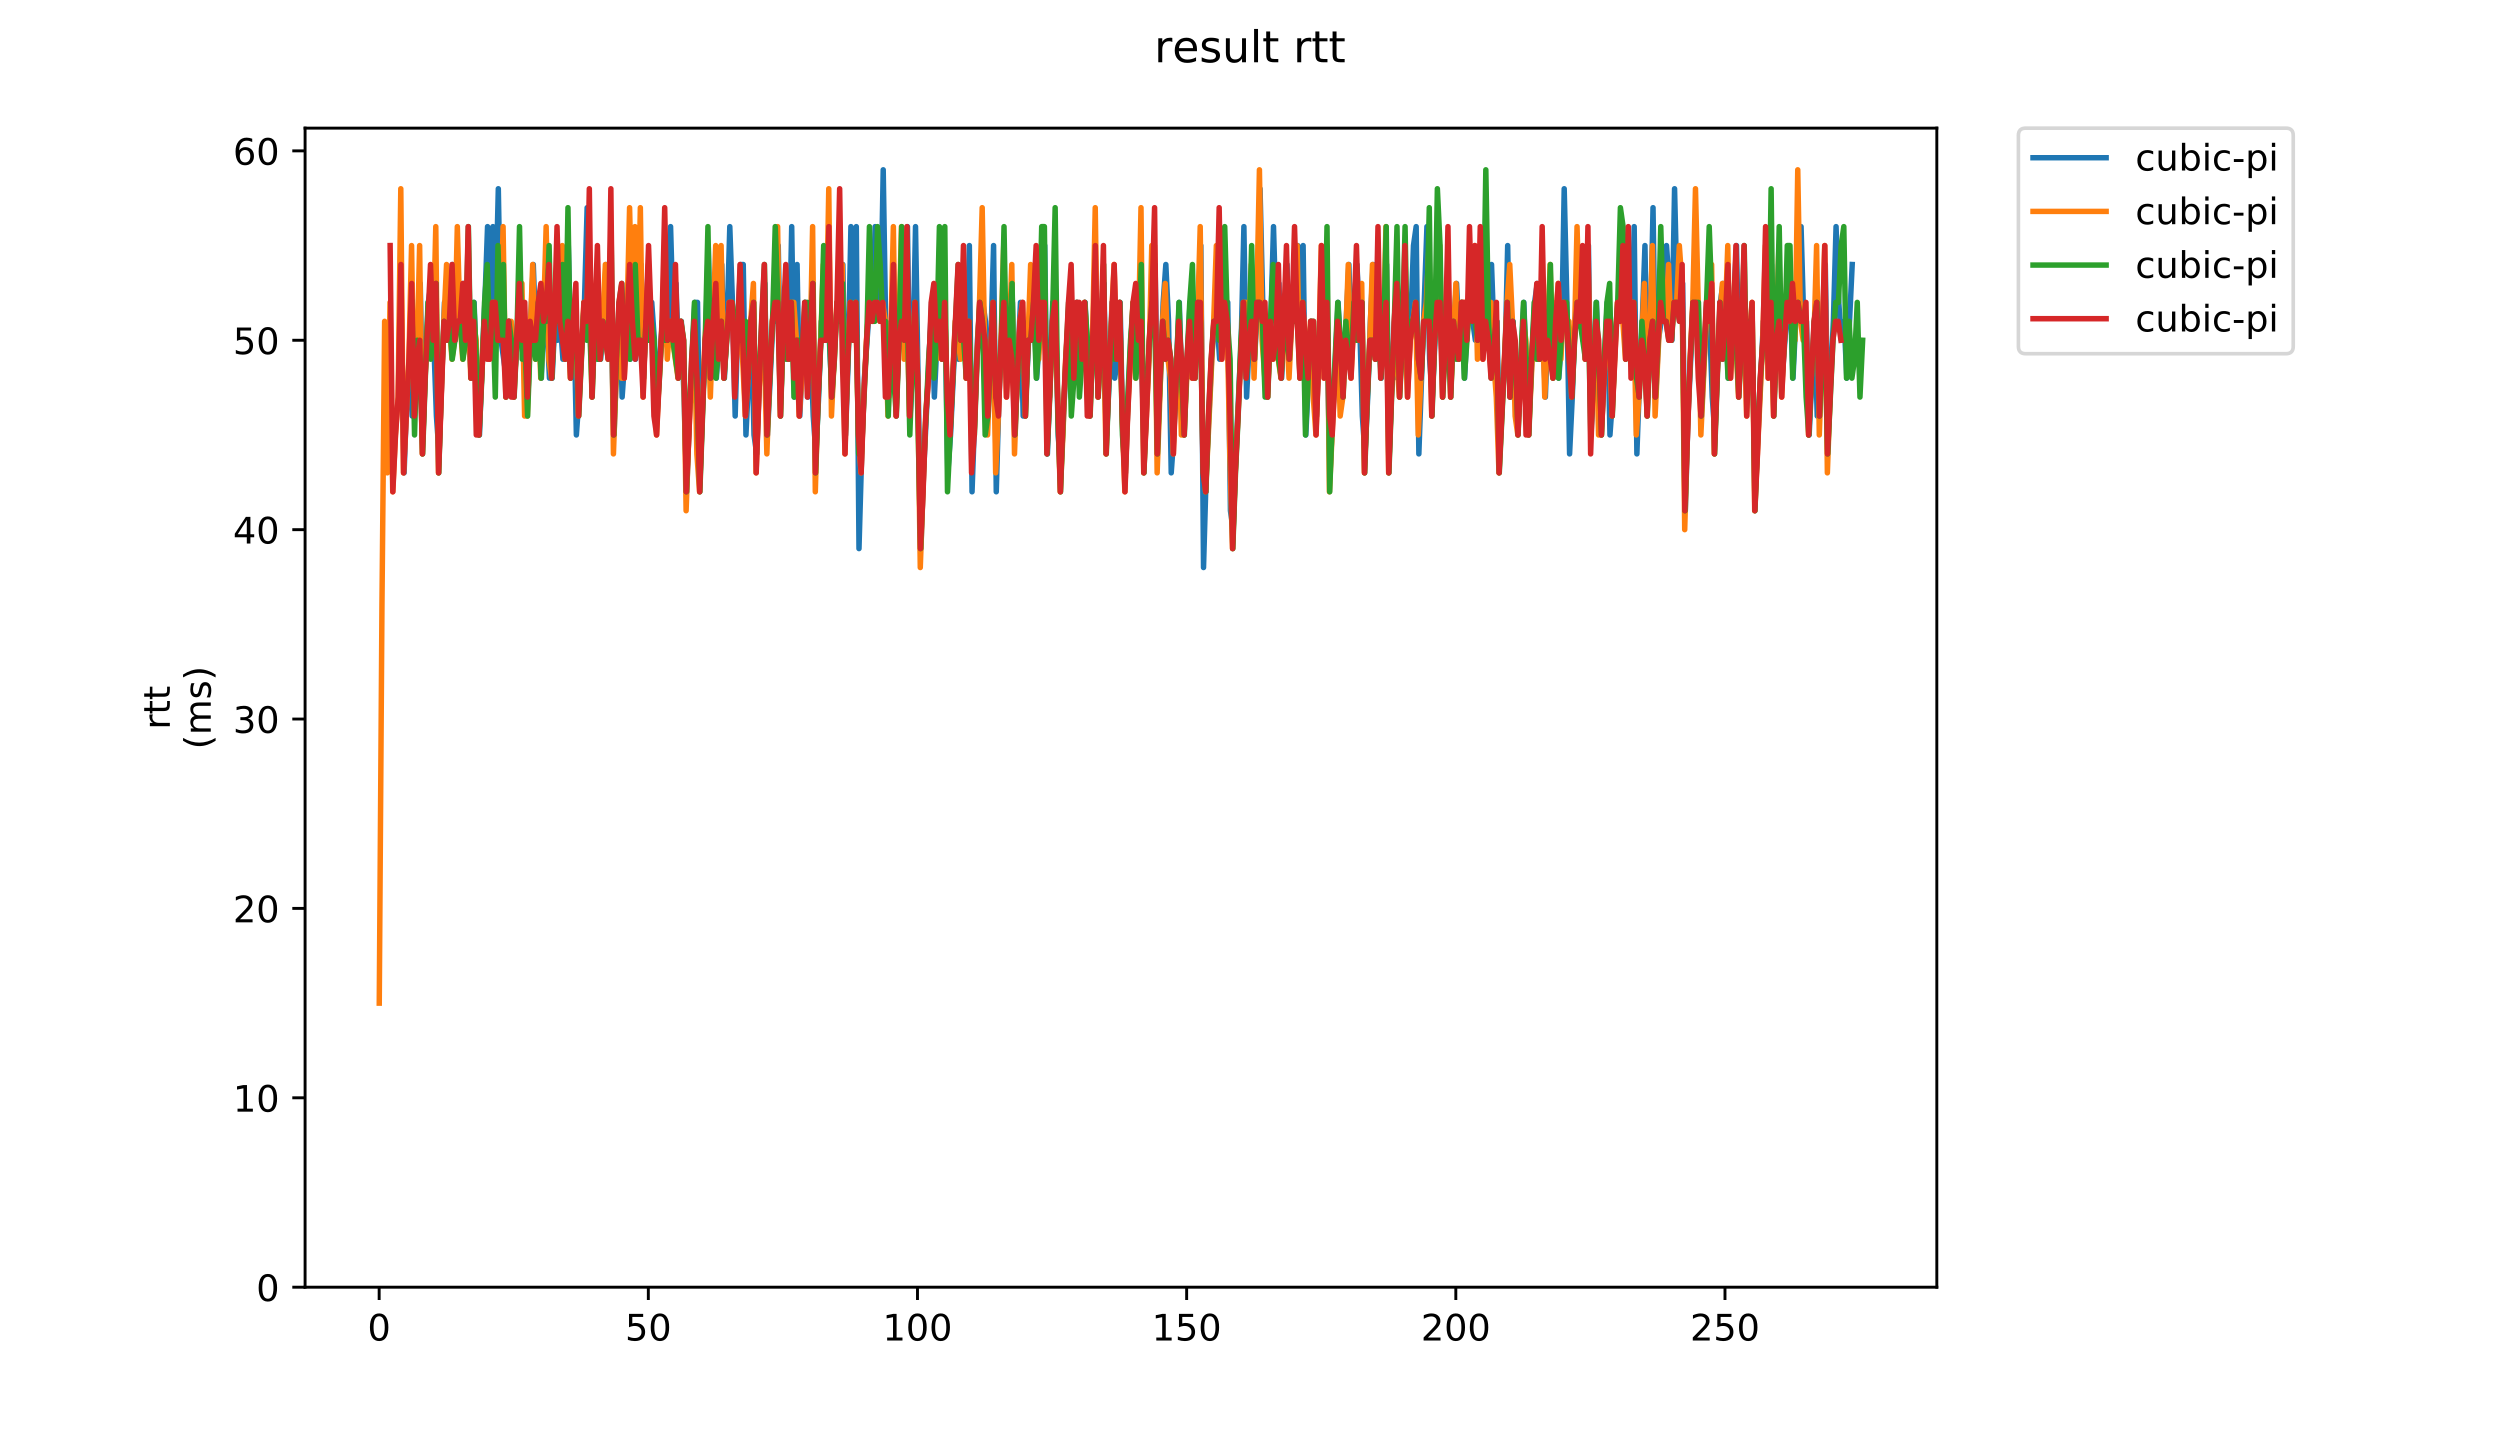 <?xml version="1.0" encoding="utf-8" standalone="no"?>
<!DOCTYPE svg PUBLIC "-//W3C//DTD SVG 1.1//EN"
  "http://www.w3.org/Graphics/SVG/1.1/DTD/svg11.dtd">
<!-- Created with matplotlib (https://matplotlib.org/) -->
<svg height="396pt" version="1.1" viewBox="0 0 684 396" width="684pt" xmlns="http://www.w3.org/2000/svg" xmlns:xlink="http://www.w3.org/1999/xlink">
 <defs>
  <style type="text/css">
*{stroke-linecap:butt;stroke-linejoin:round;}
  </style>
 </defs>
 <g id="figure_1">
  <g id="patch_1">
   <path d="M 0 396 
L 684 396 
L 684 0 
L 0 0 
z
" style="fill:#ffffff;"/>
  </g>
  <g id="axes_1">
   <g id="patch_2">
    <path d="M 83.472 352.174 
L 529.913 352.174 
L 529.913 35.062 
L 83.472 35.062 
z
" style="fill:#ffffff;"/>
   </g>
   <g id="matplotlib.axis_1">
    <g id="xtick_1">
     <g id="line2d_1">
      <defs>
       <path d="M 0 0 
L 0 3.5 
" id="mecd83e4dd2" style="stroke:#000000;stroke-width:0.8;"/>
      </defs>
      <g>
       <use style="stroke:#000000;stroke-width:0.8;" x="103.737" xlink:href="#mecd83e4dd2" y="352.174"/>
      </g>
     </g>
     <g id="text_1">
      <!-- 0 -->
      <defs>
       <path d="M 31.781 66.406 
Q 24.172 66.406 20.328 58.906 
Q 16.5 51.422 16.5 36.375 
Q 16.5 21.391 20.328 13.891 
Q 24.172 6.391 31.781 6.391 
Q 39.453 6.391 43.281 13.891 
Q 47.125 21.391 47.125 36.375 
Q 47.125 51.422 43.281 58.906 
Q 39.453 66.406 31.781 66.406 
z
M 31.781 74.219 
Q 44.047 74.219 50.516 64.516 
Q 56.984 54.828 56.984 36.375 
Q 56.984 17.969 50.516 8.266 
Q 44.047 -1.422 31.781 -1.422 
Q 19.531 -1.422 13.062 8.266 
Q 6.594 17.969 6.594 36.375 
Q 6.594 54.828 13.062 64.516 
Q 19.531 74.219 31.781 74.219 
z
" id="DejaVuSans-48"/>
      </defs>
      <g transform="translate(100.556 366.773)scale(0.1 -0.1)">
       <use xlink:href="#DejaVuSans-48"/>
      </g>
     </g>
    </g>
    <g id="xtick_2">
     <g id="line2d_2">
      <g>
       <use style="stroke:#000000;stroke-width:0.8;" x="177.381" xlink:href="#mecd83e4dd2" y="352.174"/>
      </g>
     </g>
     <g id="text_2">
      <!-- 50 -->
      <defs>
       <path d="M 10.797 72.906 
L 49.516 72.906 
L 49.516 64.594 
L 19.828 64.594 
L 19.828 46.734 
Q 21.969 47.469 24.109 47.828 
Q 26.266 48.188 28.422 48.188 
Q 40.625 48.188 47.75 41.5 
Q 54.891 34.812 54.891 23.391 
Q 54.891 11.625 47.562 5.094 
Q 40.234 -1.422 26.906 -1.422 
Q 22.312 -1.422 17.547 -0.641 
Q 12.797 0.141 7.719 1.703 
L 7.719 11.625 
Q 12.109 9.234 16.797 8.062 
Q 21.484 6.891 26.703 6.891 
Q 35.156 6.891 40.078 11.328 
Q 45.016 15.766 45.016 23.391 
Q 45.016 31 40.078 35.438 
Q 35.156 39.891 26.703 39.891 
Q 22.75 39.891 18.812 39.016 
Q 14.891 38.141 10.797 36.281 
z
" id="DejaVuSans-53"/>
      </defs>
      <g transform="translate(171.018 366.773)scale(0.1 -0.1)">
       <use xlink:href="#DejaVuSans-53"/>
       <use x="63.623" xlink:href="#DejaVuSans-48"/>
      </g>
     </g>
    </g>
    <g id="xtick_3">
     <g id="line2d_3">
      <g>
       <use style="stroke:#000000;stroke-width:0.8;" x="251.024" xlink:href="#mecd83e4dd2" y="352.174"/>
      </g>
     </g>
     <g id="text_3">
      <!-- 100 -->
      <defs>
       <path d="M 12.406 8.297 
L 28.516 8.297 
L 28.516 63.922 
L 10.984 60.406 
L 10.984 69.391 
L 28.422 72.906 
L 38.281 72.906 
L 38.281 8.297 
L 54.391 8.297 
L 54.391 0 
L 12.406 0 
z
" id="DejaVuSans-49"/>
      </defs>
      <g transform="translate(241.48 366.773)scale(0.1 -0.1)">
       <use xlink:href="#DejaVuSans-49"/>
       <use x="63.623" xlink:href="#DejaVuSans-48"/>
       <use x="127.246" xlink:href="#DejaVuSans-48"/>
      </g>
     </g>
    </g>
    <g id="xtick_4">
     <g id="line2d_4">
      <g>
       <use style="stroke:#000000;stroke-width:0.8;" x="324.668" xlink:href="#mecd83e4dd2" y="352.174"/>
      </g>
     </g>
     <g id="text_4">
      <!-- 150 -->
      <g transform="translate(315.124 366.773)scale(0.1 -0.1)">
       <use xlink:href="#DejaVuSans-49"/>
       <use x="63.623" xlink:href="#DejaVuSans-53"/>
       <use x="127.246" xlink:href="#DejaVuSans-48"/>
      </g>
     </g>
    </g>
    <g id="xtick_5">
     <g id="line2d_5">
      <g>
       <use style="stroke:#000000;stroke-width:0.8;" x="398.311" xlink:href="#mecd83e4dd2" y="352.174"/>
      </g>
     </g>
     <g id="text_5">
      <!-- 200 -->
      <defs>
       <path d="M 19.188 8.297 
L 53.609 8.297 
L 53.609 0 
L 7.328 0 
L 7.328 8.297 
Q 12.938 14.109 22.625 23.891 
Q 32.328 33.688 34.812 36.531 
Q 39.547 41.844 41.422 45.531 
Q 43.312 49.219 43.312 52.781 
Q 43.312 58.594 39.234 62.25 
Q 35.156 65.922 28.609 65.922 
Q 23.969 65.922 18.812 64.312 
Q 13.672 62.703 7.812 59.422 
L 7.812 69.391 
Q 13.766 71.781 18.938 73 
Q 24.125 74.219 28.422 74.219 
Q 39.75 74.219 46.484 68.547 
Q 53.219 62.891 53.219 53.422 
Q 53.219 48.922 51.531 44.891 
Q 49.859 40.875 45.406 35.406 
Q 44.188 33.984 37.641 27.219 
Q 31.109 20.453 19.188 8.297 
z
" id="DejaVuSans-50"/>
      </defs>
      <g transform="translate(388.767 366.773)scale(0.1 -0.1)">
       <use xlink:href="#DejaVuSans-50"/>
       <use x="63.623" xlink:href="#DejaVuSans-48"/>
       <use x="127.246" xlink:href="#DejaVuSans-48"/>
      </g>
     </g>
    </g>
    <g id="xtick_6">
     <g id="line2d_6">
      <g>
       <use style="stroke:#000000;stroke-width:0.8;" x="471.955" xlink:href="#mecd83e4dd2" y="352.174"/>
      </g>
     </g>
     <g id="text_6">
      <!-- 250 -->
      <g transform="translate(462.411 366.773)scale(0.1 -0.1)">
       <use xlink:href="#DejaVuSans-50"/>
       <use x="63.623" xlink:href="#DejaVuSans-53"/>
       <use x="127.246" xlink:href="#DejaVuSans-48"/>
      </g>
     </g>
    </g>
   </g>
   <g id="matplotlib.axis_2">
    <g id="ytick_1">
     <g id="line2d_7">
      <defs>
       <path d="M 0 0 
L -3.5 0 
" id="m10ac22cfd5" style="stroke:#000000;stroke-width:0.8;"/>
      </defs>
      <g>
       <use style="stroke:#000000;stroke-width:0.8;" x="83.472" xlink:href="#m10ac22cfd5" y="352.174"/>
      </g>
     </g>
     <g id="text_7">
      <!-- 0 -->
      <g transform="translate(70.11 355.973)scale(0.1 -0.1)">
       <use xlink:href="#DejaVuSans-48"/>
      </g>
     </g>
    </g>
    <g id="ytick_2">
     <g id="line2d_8">
      <g>
       <use style="stroke:#000000;stroke-width:0.8;" x="83.472" xlink:href="#m10ac22cfd5" y="300.359"/>
      </g>
     </g>
     <g id="text_8">
      <!-- 10 -->
      <g transform="translate(63.747 304.158)scale(0.1 -0.1)">
       <use xlink:href="#DejaVuSans-49"/>
       <use x="63.623" xlink:href="#DejaVuSans-48"/>
      </g>
     </g>
    </g>
    <g id="ytick_3">
     <g id="line2d_9">
      <g>
       <use style="stroke:#000000;stroke-width:0.8;" x="83.472" xlink:href="#m10ac22cfd5" y="248.543"/>
      </g>
     </g>
     <g id="text_9">
      <!-- 20 -->
      <g transform="translate(63.747 252.342)scale(0.1 -0.1)">
       <use xlink:href="#DejaVuSans-50"/>
       <use x="63.623" xlink:href="#DejaVuSans-48"/>
      </g>
     </g>
    </g>
    <g id="ytick_4">
     <g id="line2d_10">
      <g>
       <use style="stroke:#000000;stroke-width:0.8;" x="83.472" xlink:href="#m10ac22cfd5" y="196.727"/>
      </g>
     </g>
     <g id="text_10">
      <!-- 30 -->
      <defs>
       <path d="M 40.578 39.312 
Q 47.656 37.797 51.625 33 
Q 55.609 28.219 55.609 21.188 
Q 55.609 10.406 48.188 4.484 
Q 40.766 -1.422 27.094 -1.422 
Q 22.516 -1.422 17.656 -0.516 
Q 12.797 0.391 7.625 2.203 
L 7.625 11.719 
Q 11.719 9.328 16.594 8.109 
Q 21.484 6.891 26.812 6.891 
Q 36.078 6.891 40.938 10.547 
Q 45.797 14.203 45.797 21.188 
Q 45.797 27.641 41.281 31.266 
Q 36.766 34.906 28.719 34.906 
L 20.219 34.906 
L 20.219 43.016 
L 29.109 43.016 
Q 36.375 43.016 40.234 45.922 
Q 44.094 48.828 44.094 54.297 
Q 44.094 59.906 40.109 62.906 
Q 36.141 65.922 28.719 65.922 
Q 24.656 65.922 20.016 65.031 
Q 15.375 64.156 9.812 62.312 
L 9.812 71.094 
Q 15.438 72.656 20.344 73.438 
Q 25.25 74.219 29.594 74.219 
Q 40.828 74.219 47.359 69.109 
Q 53.906 64.016 53.906 55.328 
Q 53.906 49.266 50.438 45.094 
Q 46.969 40.922 40.578 39.312 
z
" id="DejaVuSans-51"/>
      </defs>
      <g transform="translate(63.747 200.526)scale(0.1 -0.1)">
       <use xlink:href="#DejaVuSans-51"/>
       <use x="63.623" xlink:href="#DejaVuSans-48"/>
      </g>
     </g>
    </g>
    <g id="ytick_5">
     <g id="line2d_11">
      <g>
       <use style="stroke:#000000;stroke-width:0.8;" x="83.472" xlink:href="#m10ac22cfd5" y="144.912"/>
      </g>
     </g>
     <g id="text_11">
      <!-- 40 -->
      <defs>
       <path d="M 37.797 64.312 
L 12.891 25.391 
L 37.797 25.391 
z
M 35.203 72.906 
L 47.609 72.906 
L 47.609 25.391 
L 58.016 25.391 
L 58.016 17.188 
L 47.609 17.188 
L 47.609 0 
L 37.797 0 
L 37.797 17.188 
L 4.891 17.188 
L 4.891 26.703 
z
" id="DejaVuSans-52"/>
      </defs>
      <g transform="translate(63.747 148.711)scale(0.1 -0.1)">
       <use xlink:href="#DejaVuSans-52"/>
       <use x="63.623" xlink:href="#DejaVuSans-48"/>
      </g>
     </g>
    </g>
    <g id="ytick_6">
     <g id="line2d_12">
      <g>
       <use style="stroke:#000000;stroke-width:0.8;" x="83.472" xlink:href="#m10ac22cfd5" y="93.096"/>
      </g>
     </g>
     <g id="text_12">
      <!-- 50 -->
      <g transform="translate(63.747 96.895)scale(0.1 -0.1)">
       <use xlink:href="#DejaVuSans-53"/>
       <use x="63.623" xlink:href="#DejaVuSans-48"/>
      </g>
     </g>
    </g>
    <g id="ytick_7">
     <g id="line2d_13">
      <g>
       <use style="stroke:#000000;stroke-width:0.8;" x="83.472" xlink:href="#m10ac22cfd5" y="41.28"/>
      </g>
     </g>
     <g id="text_13">
      <!-- 60 -->
      <defs>
       <path d="M 33.016 40.375 
Q 26.375 40.375 22.484 35.828 
Q 18.609 31.297 18.609 23.391 
Q 18.609 15.531 22.484 10.953 
Q 26.375 6.391 33.016 6.391 
Q 39.656 6.391 43.531 10.953 
Q 47.406 15.531 47.406 23.391 
Q 47.406 31.297 43.531 35.828 
Q 39.656 40.375 33.016 40.375 
z
M 52.594 71.297 
L 52.594 62.312 
Q 48.875 64.062 45.094 64.984 
Q 41.312 65.922 37.594 65.922 
Q 27.828 65.922 22.672 59.328 
Q 17.531 52.734 16.797 39.406 
Q 19.672 43.656 24.016 45.922 
Q 28.375 48.188 33.594 48.188 
Q 44.578 48.188 50.953 41.516 
Q 57.328 34.859 57.328 23.391 
Q 57.328 12.156 50.688 5.359 
Q 44.047 -1.422 33.016 -1.422 
Q 20.359 -1.422 13.672 8.266 
Q 6.984 17.969 6.984 36.375 
Q 6.984 53.656 15.188 63.938 
Q 23.391 74.219 37.203 74.219 
Q 40.922 74.219 44.703 73.484 
Q 48.484 72.75 52.594 71.297 
z
" id="DejaVuSans-54"/>
      </defs>
      <g transform="translate(63.747 45.08)scale(0.1 -0.1)">
       <use xlink:href="#DejaVuSans-54"/>
       <use x="63.623" xlink:href="#DejaVuSans-48"/>
      </g>
     </g>
    </g>
    <g id="text_14">
     <!-- rtt -->
     <defs>
      <path d="M 41.109 46.297 
Q 39.594 47.172 37.812 47.578 
Q 36.031 48 33.891 48 
Q 26.266 48 22.188 43.047 
Q 18.109 38.094 18.109 28.812 
L 18.109 0 
L 9.078 0 
L 9.078 54.688 
L 18.109 54.688 
L 18.109 46.188 
Q 20.953 51.172 25.484 53.578 
Q 30.031 56 36.531 56 
Q 37.453 56 38.578 55.875 
Q 39.703 55.766 41.062 55.516 
z
" id="DejaVuSans-114"/>
      <path d="M 18.312 70.219 
L 18.312 54.688 
L 36.812 54.688 
L 36.812 47.703 
L 18.312 47.703 
L 18.312 18.016 
Q 18.312 11.328 20.141 9.422 
Q 21.969 7.516 27.594 7.516 
L 36.812 7.516 
L 36.812 0 
L 27.594 0 
Q 17.188 0 13.234 3.875 
Q 9.281 7.766 9.281 18.016 
L 9.281 47.703 
L 2.688 47.703 
L 2.688 54.688 
L 9.281 54.688 
L 9.281 70.219 
z
" id="DejaVuSans-116"/>
     </defs>
     <g transform="translate(46.47 199.594)rotate(-90)scale(0.1 -0.1)">
      <use xlink:href="#DejaVuSans-114"/>
      <use x="41.113" xlink:href="#DejaVuSans-116"/>
      <use x="80.322" xlink:href="#DejaVuSans-116"/>
     </g>
     <!-- (ms) -->
     <defs>
      <path d="M 31 75.875 
Q 24.469 64.656 21.281 53.656 
Q 18.109 42.672 18.109 31.391 
Q 18.109 20.125 21.312 9.062 
Q 24.516 -2 31 -13.188 
L 23.188 -13.188 
Q 15.875 -1.703 12.234 9.375 
Q 8.594 20.453 8.594 31.391 
Q 8.594 42.281 12.203 53.312 
Q 15.828 64.359 23.188 75.875 
z
" id="DejaVuSans-40"/>
      <path d="M 52 44.188 
Q 55.375 50.25 60.062 53.125 
Q 64.75 56 71.094 56 
Q 79.641 56 84.281 50.016 
Q 88.922 44.047 88.922 33.016 
L 88.922 0 
L 79.891 0 
L 79.891 32.719 
Q 79.891 40.578 77.094 44.375 
Q 74.312 48.188 68.609 48.188 
Q 61.625 48.188 57.562 43.547 
Q 53.516 38.922 53.516 30.906 
L 53.516 0 
L 44.484 0 
L 44.484 32.719 
Q 44.484 40.625 41.703 44.406 
Q 38.922 48.188 33.109 48.188 
Q 26.219 48.188 22.156 43.531 
Q 18.109 38.875 18.109 30.906 
L 18.109 0 
L 9.078 0 
L 9.078 54.688 
L 18.109 54.688 
L 18.109 46.188 
Q 21.188 51.219 25.484 53.609 
Q 29.781 56 35.688 56 
Q 41.656 56 45.828 52.969 
Q 50 49.953 52 44.188 
z
" id="DejaVuSans-109"/>
      <path d="M 44.281 53.078 
L 44.281 44.578 
Q 40.484 46.531 36.375 47.5 
Q 32.281 48.484 27.875 48.484 
Q 21.188 48.484 17.844 46.438 
Q 14.5 44.391 14.5 40.281 
Q 14.5 37.156 16.891 35.375 
Q 19.281 33.594 26.516 31.984 
L 29.594 31.297 
Q 39.156 29.25 43.188 25.516 
Q 47.219 21.781 47.219 15.094 
Q 47.219 7.469 41.188 3.016 
Q 35.156 -1.422 24.609 -1.422 
Q 20.219 -1.422 15.453 -0.562 
Q 10.688 0.297 5.422 2 
L 5.422 11.281 
Q 10.406 8.688 15.234 7.391 
Q 20.062 6.109 24.812 6.109 
Q 31.156 6.109 34.562 8.281 
Q 37.984 10.453 37.984 14.406 
Q 37.984 18.062 35.516 20.016 
Q 33.062 21.969 24.703 23.781 
L 21.578 24.516 
Q 13.234 26.266 9.516 29.906 
Q 5.812 33.547 5.812 39.891 
Q 5.812 47.609 11.281 51.797 
Q 16.75 56 26.812 56 
Q 31.781 56 36.172 55.266 
Q 40.578 54.547 44.281 53.078 
z
" id="DejaVuSans-115"/>
      <path d="M 8.016 75.875 
L 15.828 75.875 
Q 23.141 64.359 26.781 53.312 
Q 30.422 42.281 30.422 31.391 
Q 30.422 20.453 26.781 9.375 
Q 23.141 -1.703 15.828 -13.188 
L 8.016 -13.188 
Q 14.5 -2 17.703 9.062 
Q 20.906 20.125 20.906 31.391 
Q 20.906 42.672 17.703 53.656 
Q 14.5 64.656 8.016 75.875 
z
" id="DejaVuSans-41"/>
     </defs>
     <g transform="translate(57.668 204.995)rotate(-90)scale(0.1 -0.1)">
      <use xlink:href="#DejaVuSans-40"/>
      <use x="39.014" xlink:href="#DejaVuSans-109"/>
      <use x="136.426" xlink:href="#DejaVuSans-115"/>
      <use x="188.525" xlink:href="#DejaVuSans-41"/>
     </g>
    </g>
   </g>
   <g id="line2d_14">
    <path clip-path="url(#p8b5c613fa6)" d="M 109.826 87.914 
L 110.562 129.367 
L 111.299 108.641 
L 112.035 98.278 
L 112.772 113.822 
L 113.508 108.641 
L 114.981 77.551 
L 115.717 119.004 
L 116.454 98.278 
L 117.19 82.733 
L 117.927 77.551 
L 118.663 93.096 
L 119.4 113.822 
L 120.136 124.185 
L 121.609 82.733 
L 122.345 93.096 
L 123.082 87.914 
L 123.818 72.37 
L 124.555 93.096 
L 126.764 77.551 
L 127.5 87.914 
L 128.237 93.096 
L 128.973 103.459 
L 129.71 82.733 
L 130.446 103.459 
L 131.183 119.004 
L 131.919 98.278 
L 132.655 82.733 
L 133.392 62.007 
L 134.128 93.096 
L 134.865 62.007 
L 135.601 82.733 
L 136.338 51.644 
L 137.074 93.096 
L 138.547 103.459 
L 139.283 87.914 
L 140.02 93.096 
L 140.756 103.459 
L 141.493 93.096 
L 142.229 87.914 
L 143.702 98.278 
L 144.438 108.641 
L 145.175 87.914 
L 145.911 72.37 
L 146.648 93.096 
L 147.384 87.914 
L 148.121 103.459 
L 148.857 82.733 
L 149.593 87.914 
L 150.33 103.459 
L 151.066 103.459 
L 151.803 87.914 
L 152.539 93.096 
L 153.276 87.914 
L 154.012 98.278 
L 154.748 93.096 
L 155.485 67.188 
L 156.221 98.278 
L 156.958 82.733 
L 157.694 119.004 
L 158.431 108.641 
L 159.167 93.096 
L 159.904 82.733 
L 160.64 56.825 
L 161.376 87.914 
L 162.113 103.459 
L 162.849 87.914 
L 163.586 98.278 
L 164.322 98.278 
L 165.059 87.914 
L 165.795 72.37 
L 166.531 93.096 
L 167.268 93.096 
L 168.004 119.004 
L 168.741 98.278 
L 169.477 82.733 
L 170.214 108.641 
L 170.95 98.278 
L 171.686 82.733 
L 172.423 98.278 
L 173.159 82.733 
L 173.896 98.278 
L 174.632 87.914 
L 175.369 72.37 
L 176.105 103.459 
L 176.842 82.733 
L 177.578 93.096 
L 178.314 82.733 
L 179.051 93.096 
L 179.787 113.822 
L 180.524 98.278 
L 181.26 87.914 
L 181.997 93.096 
L 182.733 87.914 
L 183.469 62.007 
L 184.206 87.914 
L 184.942 77.551 
L 185.679 98.278 
L 186.415 87.914 
L 187.152 108.641 
L 187.888 134.549 
L 188.624 113.822 
L 190.097 82.733 
L 190.834 82.733 
L 191.57 129.367 
L 192.307 108.641 
L 193.043 93.096 
L 193.78 67.188 
L 194.516 103.459 
L 195.252 82.733 
L 195.989 103.459 
L 196.725 93.096 
L 197.462 72.37 
L 198.198 103.459 
L 198.935 87.914 
L 199.671 62.007 
L 200.407 82.733 
L 201.144 113.822 
L 201.88 87.914 
L 202.617 72.37 
L 203.353 72.37 
L 204.09 119.004 
L 205.562 87.914 
L 206.299 119.004 
L 207.035 124.185 
L 207.772 103.459 
L 208.508 87.914 
L 209.245 77.551 
L 209.981 119.004 
L 211.454 87.914 
L 212.19 87.914 
L 212.927 67.188 
L 213.663 108.641 
L 214.4 87.914 
L 215.136 77.551 
L 215.873 98.278 
L 216.609 62.007 
L 217.345 108.641 
L 218.082 72.37 
L 218.818 113.822 
L 220.291 82.733 
L 221.028 108.641 
L 221.764 93.096 
L 222.5 113.822 
L 223.237 124.185 
L 223.973 108.641 
L 224.71 87.914 
L 225.446 93.096 
L 226.183 87.914 
L 226.919 93.096 
L 227.656 108.641 
L 228.392 93.096 
L 229.128 82.733 
L 229.865 87.914 
L 230.601 72.37 
L 231.338 119.004 
L 232.074 98.278 
L 232.811 62.007 
L 233.547 93.096 
L 234.283 62.007 
L 235.02 150.093 
L 235.756 124.185 
L 236.493 103.459 
L 237.966 82.733 
L 238.702 87.914 
L 239.438 62.007 
L 240.175 82.733 
L 240.911 87.914 
L 241.648 46.462 
L 242.384 93.096 
L 243.121 108.641 
L 243.857 87.914 
L 244.594 103.459 
L 245.33 108.641 
L 246.066 87.914 
L 246.803 93.096 
L 247.539 93.096 
L 248.276 62.007 
L 249.012 113.822 
L 249.749 98.278 
L 250.485 62.007 
L 251.958 150.093 
L 252.694 129.367 
L 254.904 82.733 
L 255.64 108.641 
L 256.376 93.096 
L 257.113 67.188 
L 257.849 93.096 
L 258.586 87.914 
L 259.322 129.367 
L 260.059 119.004 
L 261.532 87.914 
L 262.268 98.278 
L 263.004 93.096 
L 263.741 93.096 
L 264.477 98.278 
L 265.214 67.188 
L 265.95 134.549 
L 267.423 93.096 
L 268.159 82.733 
L 268.896 82.733 
L 269.632 87.914 
L 270.369 113.822 
L 271.105 93.096 
L 271.842 67.188 
L 272.578 134.549 
L 273.314 108.641 
L 274.051 93.096 
L 274.787 87.914 
L 275.524 103.459 
L 276.26 87.914 
L 276.997 82.733 
L 277.733 119.004 
L 278.47 98.278 
L 279.206 82.733 
L 279.942 113.822 
L 280.679 108.641 
L 281.415 93.096 
L 282.152 93.096 
L 282.888 82.733 
L 283.625 103.459 
L 285.097 82.733 
L 285.834 67.188 
L 286.57 124.185 
L 288.043 82.733 
L 288.78 82.733 
L 289.516 119.004 
L 290.252 129.367 
L 292.462 82.733 
L 293.198 93.096 
L 293.935 98.278 
L 294.671 82.733 
L 295.408 87.914 
L 296.144 98.278 
L 296.88 82.733 
L 297.617 98.278 
L 298.353 108.641 
L 299.09 93.096 
L 299.826 93.096 
L 300.563 103.459 
L 301.299 87.914 
L 302.035 77.551 
L 302.772 119.004 
L 303.508 103.459 
L 304.245 82.733 
L 304.981 103.459 
L 305.718 98.278 
L 306.454 82.733 
L 307.19 119.004 
L 307.927 129.367 
L 308.663 108.641 
L 309.4 93.096 
L 310.136 82.733 
L 310.873 82.733 
L 311.609 93.096 
L 312.346 98.278 
L 313.082 124.185 
L 314.555 93.096 
L 316.028 72.37 
L 316.764 119.004 
L 317.501 103.459 
L 318.237 82.733 
L 318.973 72.37 
L 319.71 87.914 
L 320.446 129.367 
L 321.183 119.004 
L 321.919 98.278 
L 322.656 82.733 
L 323.392 108.641 
L 324.128 113.822 
L 325.601 82.733 
L 326.338 87.914 
L 327.074 98.278 
L 328.547 67.188 
L 329.284 155.275 
L 330.02 129.367 
L 331.493 98.278 
L 332.229 87.914 
L 332.966 87.914 
L 333.702 98.278 
L 335.911 82.733 
L 336.648 139.73 
L 337.384 144.912 
L 338.121 124.185 
L 339.594 93.096 
L 340.33 62.007 
L 341.066 108.641 
L 341.803 93.096 
L 342.539 93.096 
L 343.276 98.278 
L 344.012 82.733 
L 344.749 51.644 
L 345.485 82.733 
L 346.222 87.914 
L 346.958 103.459 
L 347.694 87.914 
L 348.431 62.007 
L 349.167 87.914 
L 349.904 77.551 
L 350.64 103.459 
L 352.113 72.37 
L 352.849 98.278 
L 353.586 82.733 
L 354.322 87.914 
L 355.059 67.188 
L 355.795 98.278 
L 356.532 67.188 
L 357.268 119.004 
L 358.741 87.914 
L 359.477 98.278 
L 360.214 113.822 
L 360.95 93.096 
L 361.687 93.096 
L 362.423 98.278 
L 363.16 98.278 
L 363.896 129.367 
L 366.105 82.733 
L 366.842 98.278 
L 367.578 103.459 
L 369.051 72.37 
L 369.787 98.278 
L 370.524 82.733 
L 371.26 72.37 
L 371.997 87.914 
L 372.733 113.822 
L 373.47 124.185 
L 374.206 108.641 
L 374.942 87.914 
L 375.679 72.37 
L 376.415 98.278 
L 377.152 87.914 
L 377.888 103.459 
L 379.361 72.37 
L 380.098 124.185 
L 380.834 103.459 
L 381.57 87.914 
L 382.307 103.459 
L 383.043 103.459 
L 383.78 87.914 
L 384.516 93.096 
L 385.253 103.459 
L 385.989 87.914 
L 386.725 67.188 
L 387.462 62.007 
L 388.198 124.185 
L 390.408 62.007 
L 391.144 98.278 
L 391.88 108.641 
L 392.617 93.096 
L 393.353 82.733 
L 394.09 87.914 
L 394.826 103.459 
L 395.563 87.914 
L 396.299 98.278 
L 397.036 103.459 
L 397.772 87.914 
L 398.508 77.551 
L 399.245 93.096 
L 399.981 82.733 
L 400.718 103.459 
L 401.454 87.914 
L 402.191 82.733 
L 403.663 93.096 
L 404.4 93.096 
L 405.136 87.914 
L 407.346 87.914 
L 408.082 72.37 
L 408.818 93.096 
L 409.555 87.914 
L 410.291 124.185 
L 411.028 108.641 
L 411.764 98.278 
L 412.501 67.188 
L 413.237 108.641 
L 413.974 87.914 
L 414.71 103.459 
L 415.446 113.822 
L 416.919 82.733 
L 417.656 103.459 
L 418.392 113.822 
L 419.865 82.733 
L 420.601 77.551 
L 421.338 98.278 
L 422.074 87.914 
L 422.811 108.641 
L 423.547 87.914 
L 424.284 98.278 
L 425.02 98.278 
L 425.756 82.733 
L 426.493 103.459 
L 427.229 93.096 
L 427.966 51.644 
L 428.702 82.733 
L 429.439 124.185 
L 430.175 108.641 
L 430.912 87.914 
L 431.648 82.733 
L 432.384 82.733 
L 433.121 93.096 
L 433.857 93.096 
L 434.594 67.188 
L 435.33 119.004 
L 436.067 98.278 
L 436.803 82.733 
L 437.539 108.641 
L 438.276 113.822 
L 439.749 82.733 
L 440.485 119.004 
L 441.222 108.641 
L 441.958 93.096 
L 442.694 82.733 
L 443.431 87.914 
L 444.167 87.914 
L 444.904 93.096 
L 445.64 87.914 
L 446.377 98.278 
L 447.113 62.007 
L 447.85 124.185 
L 448.586 103.459 
L 449.322 87.914 
L 450.059 67.188 
L 450.795 108.641 
L 451.532 93.096 
L 452.268 56.825 
L 453.005 108.641 
L 453.741 93.096 
L 455.214 82.733 
L 455.95 67.188 
L 456.687 77.551 
L 457.423 93.096 
L 458.16 51.644 
L 458.896 82.733 
L 459.632 87.914 
L 460.369 77.551 
L 461.105 139.73 
L 461.842 113.822 
L 463.315 82.733 
L 464.051 82.733 
L 464.788 93.096 
L 465.524 113.822 
L 466.997 82.733 
L 467.733 87.914 
L 468.47 108.641 
L 469.206 119.004 
L 469.943 98.278 
L 470.679 82.733 
L 471.415 77.551 
L 472.152 87.914 
L 472.888 103.459 
L 473.625 98.278 
L 475.098 67.188 
L 475.834 103.459 
L 476.57 93.096 
L 477.307 98.278 
L 478.043 108.641 
L 478.78 87.914 
L 479.516 98.278 
L 480.253 134.549 
L 482.462 87.914 
L 483.935 98.278 
L 484.671 72.37 
L 485.408 108.641 
L 486.144 87.914 
L 486.881 93.096 
L 487.617 103.459 
L 489.09 82.733 
L 489.826 82.733 
L 490.563 103.459 
L 491.299 87.914 
L 492.036 82.733 
L 492.772 62.007 
L 493.508 87.914 
L 494.245 87.914 
L 494.981 119.004 
L 496.454 87.914 
L 497.191 113.822 
L 497.927 108.641 
L 498.664 93.096 
L 499.4 72.37 
L 500.136 119.004 
L 501.609 87.914 
L 502.346 62.007 
L 503.082 82.733 
L 503.819 93.096 
L 504.555 87.914 
L 505.291 103.459 
L 506.764 72.37 
L 506.764 72.37 
" style="fill:none;stroke:#1f77b4;stroke-linecap:square;stroke-width:1.5;"/>
   </g>
   <g id="line2d_15">
    <path clip-path="url(#p8b5c613fa6)" d="M 103.765 274.451 
L 104.502 165.638 
L 105.238 87.914 
L 105.974 129.367 
L 106.711 82.733 
L 107.447 134.549 
L 108.184 119.004 
L 108.92 108.641 
L 109.657 51.644 
L 110.393 129.367 
L 111.866 98.278 
L 112.602 67.188 
L 113.339 113.822 
L 114.075 98.278 
L 114.812 67.188 
L 115.548 124.185 
L 116.284 103.459 
L 117.021 87.914 
L 117.757 93.096 
L 118.494 93.096 
L 119.23 62.007 
L 119.967 129.367 
L 121.44 87.914 
L 122.176 72.37 
L 122.912 87.914 
L 123.649 98.278 
L 124.385 93.096 
L 125.122 62.007 
L 125.858 87.914 
L 126.595 98.278 
L 127.331 93.096 
L 128.067 82.733 
L 128.804 103.459 
L 129.54 87.914 
L 130.277 93.096 
L 131.013 119.004 
L 132.486 87.914 
L 133.959 98.278 
L 134.695 82.733 
L 135.432 82.733 
L 136.905 93.096 
L 137.641 62.007 
L 138.378 108.641 
L 139.114 87.914 
L 139.85 87.914 
L 140.587 108.641 
L 141.323 93.096 
L 142.06 82.733 
L 142.796 77.551 
L 143.533 113.822 
L 144.269 113.822 
L 145.742 72.37 
L 146.478 98.278 
L 147.215 82.733 
L 147.951 103.459 
L 148.688 87.914 
L 149.424 62.007 
L 150.16 98.278 
L 150.897 103.459 
L 151.633 87.914 
L 153.106 87.914 
L 153.843 67.188 
L 154.579 98.278 
L 155.316 82.733 
L 156.052 103.459 
L 156.788 87.914 
L 157.525 87.914 
L 158.261 113.822 
L 159.734 82.733 
L 160.471 87.914 
L 161.207 67.188 
L 161.943 108.641 
L 162.68 87.914 
L 163.416 72.37 
L 164.153 98.278 
L 164.889 87.914 
L 165.626 72.37 
L 166.362 98.278 
L 167.098 67.188 
L 167.835 124.185 
L 168.571 103.459 
L 169.308 87.914 
L 170.044 103.459 
L 170.781 103.459 
L 171.517 87.914 
L 172.254 56.825 
L 172.99 87.914 
L 173.726 62.007 
L 174.463 93.096 
L 175.199 56.825 
L 175.936 108.641 
L 176.672 87.914 
L 177.409 72.37 
L 178.145 93.096 
L 178.881 93.096 
L 179.618 119.004 
L 180.354 103.459 
L 181.091 93.096 
L 181.827 67.188 
L 182.564 98.278 
L 183.3 87.914 
L 185.509 103.459 
L 186.246 87.914 
L 186.982 93.096 
L 187.719 139.73 
L 188.455 119.004 
L 189.928 87.914 
L 190.664 124.185 
L 191.401 134.549 
L 192.874 93.096 
L 193.61 82.733 
L 194.347 108.641 
L 195.819 67.188 
L 196.556 98.278 
L 197.292 67.188 
L 198.029 103.459 
L 199.502 82.733 
L 200.238 82.733 
L 201.711 93.096 
L 202.447 93.096 
L 203.184 98.278 
L 203.92 113.822 
L 204.657 103.459 
L 205.393 87.914 
L 206.13 77.551 
L 206.866 129.367 
L 207.602 108.641 
L 208.339 93.096 
L 209.075 93.096 
L 209.812 124.185 
L 210.548 103.459 
L 211.285 87.914 
L 212.021 82.733 
L 212.757 62.007 
L 213.494 113.822 
L 214.23 93.096 
L 214.967 93.096 
L 215.703 98.278 
L 216.44 82.733 
L 217.176 82.733 
L 217.912 93.096 
L 218.649 113.822 
L 219.385 103.459 
L 220.122 87.914 
L 220.858 87.914 
L 221.595 98.278 
L 222.331 62.007 
L 223.068 134.549 
L 223.804 108.641 
L 224.54 93.096 
L 225.277 72.37 
L 226.013 93.096 
L 226.75 51.644 
L 227.486 113.822 
L 228.959 82.733 
L 229.695 87.914 
L 230.432 72.37 
L 231.168 124.185 
L 231.905 98.278 
L 232.641 82.733 
L 233.378 93.096 
L 234.114 82.733 
L 234.85 119.004 
L 235.587 129.367 
L 236.323 108.641 
L 237.06 93.096 
L 237.796 82.733 
L 238.533 87.914 
L 239.269 82.733 
L 240.006 82.733 
L 240.742 87.914 
L 241.478 82.733 
L 242.215 87.914 
L 242.951 113.822 
L 243.688 93.096 
L 244.424 62.007 
L 245.161 113.822 
L 245.897 93.096 
L 246.633 62.007 
L 247.37 98.278 
L 248.106 82.733 
L 248.843 113.822 
L 250.316 82.733 
L 251.052 103.459 
L 251.788 155.275 
L 253.261 113.822 
L 253.998 103.459 
L 254.734 87.914 
L 255.471 82.733 
L 256.207 98.278 
L 256.944 87.914 
L 257.68 98.278 
L 258.416 82.733 
L 259.153 108.641 
L 259.889 119.004 
L 261.362 87.914 
L 262.835 98.278 
L 263.571 72.37 
L 264.308 103.459 
L 265.044 87.914 
L 265.781 108.641 
L 266.517 119.004 
L 267.254 98.278 
L 267.99 82.733 
L 268.726 56.825 
L 269.463 98.278 
L 270.199 119.004 
L 270.936 98.278 
L 271.672 82.733 
L 272.409 129.367 
L 273.145 113.822 
L 273.882 93.096 
L 274.618 67.188 
L 275.354 108.641 
L 276.091 93.096 
L 276.827 72.37 
L 277.564 124.185 
L 278.3 103.459 
L 279.037 87.914 
L 279.773 82.733 
L 280.509 113.822 
L 281.982 72.37 
L 282.719 82.733 
L 283.455 82.733 
L 284.192 98.278 
L 284.928 82.733 
L 285.664 87.914 
L 286.401 103.459 
L 287.137 108.641 
L 287.874 93.096 
L 288.61 82.733 
L 290.083 134.549 
L 290.82 119.004 
L 291.556 98.278 
L 292.292 87.914 
L 293.029 108.641 
L 293.765 103.459 
L 294.502 87.914 
L 295.238 103.459 
L 295.975 98.278 
L 296.711 82.733 
L 297.447 93.096 
L 298.184 113.822 
L 298.92 93.096 
L 299.657 56.825 
L 300.393 108.641 
L 301.13 93.096 
L 301.866 87.914 
L 302.602 124.185 
L 303.339 103.459 
L 304.812 72.37 
L 305.548 98.278 
L 306.285 82.733 
L 307.021 113.822 
L 307.758 134.549 
L 308.494 113.822 
L 309.967 82.733 
L 310.703 103.459 
L 311.44 93.096 
L 312.176 56.825 
L 312.913 129.367 
L 314.385 98.278 
L 315.122 67.188 
L 315.858 67.188 
L 316.595 129.367 
L 318.068 87.914 
L 318.804 77.551 
L 319.54 98.278 
L 320.277 103.459 
L 321.013 124.185 
L 321.75 103.459 
L 322.486 87.914 
L 323.223 119.004 
L 323.959 119.004 
L 325.432 87.914 
L 326.168 103.459 
L 326.905 103.459 
L 327.641 87.914 
L 328.378 62.007 
L 329.114 124.185 
L 329.851 134.549 
L 332.06 87.914 
L 332.796 67.188 
L 333.533 72.37 
L 334.269 98.278 
L 335.006 87.914 
L 335.742 87.914 
L 336.478 124.185 
L 337.215 150.093 
L 337.951 129.367 
L 340.161 82.733 
L 340.897 82.733 
L 341.634 93.096 
L 342.37 72.37 
L 343.106 103.459 
L 343.843 82.733 
L 344.579 46.462 
L 345.316 93.096 
L 346.052 103.459 
L 346.789 108.641 
L 347.525 93.096 
L 348.261 98.278 
L 348.998 93.096 
L 350.471 103.459 
L 351.207 87.914 
L 351.944 87.914 
L 352.68 103.459 
L 353.416 87.914 
L 354.153 87.914 
L 354.889 67.188 
L 355.626 103.459 
L 356.362 82.733 
L 357.835 103.459 
L 358.572 87.914 
L 359.308 108.641 
L 360.044 119.004 
L 360.781 98.278 
L 361.517 67.188 
L 362.254 103.459 
L 362.99 67.188 
L 363.727 134.549 
L 365.936 87.914 
L 366.672 113.822 
L 367.409 108.641 
L 368.145 93.096 
L 368.882 72.37 
L 369.618 103.459 
L 370.354 87.914 
L 371.091 93.096 
L 371.827 93.096 
L 372.564 77.551 
L 373.3 129.367 
L 374.037 108.641 
L 374.773 93.096 
L 375.51 72.37 
L 376.246 98.278 
L 376.982 82.733 
L 377.719 82.733 
L 378.455 93.096 
L 379.192 62.007 
L 379.928 129.367 
L 380.665 108.641 
L 381.401 93.096 
L 382.137 98.278 
L 382.874 108.641 
L 383.61 93.096 
L 384.347 87.914 
L 385.083 108.641 
L 385.82 93.096 
L 387.293 82.733 
L 388.029 119.004 
L 389.502 87.914 
L 390.238 82.733 
L 390.975 67.188 
L 391.711 113.822 
L 392.448 93.096 
L 393.184 82.733 
L 393.92 67.188 
L 394.657 108.641 
L 395.393 93.096 
L 396.13 72.37 
L 396.866 108.641 
L 398.339 77.551 
L 399.075 98.278 
L 399.812 82.733 
L 400.548 82.733 
L 401.285 93.096 
L 402.021 82.733 
L 402.758 87.914 
L 403.494 67.188 
L 404.231 98.278 
L 404.967 67.188 
L 405.703 98.278 
L 406.44 87.914 
L 407.176 93.096 
L 407.913 82.733 
L 408.649 98.278 
L 409.386 108.641 
L 410.122 129.367 
L 412.331 82.733 
L 413.068 72.37 
L 413.804 87.914 
L 414.541 113.822 
L 415.277 119.004 
L 416.75 87.914 
L 417.486 93.096 
L 418.223 119.004 
L 419.696 87.914 
L 420.432 98.278 
L 421.169 98.278 
L 421.905 82.733 
L 422.641 108.641 
L 423.378 93.096 
L 424.114 72.37 
L 424.851 103.459 
L 425.587 87.914 
L 426.324 77.551 
L 427.06 98.278 
L 427.796 82.733 
L 428.533 87.914 
L 429.269 87.914 
L 430.006 108.641 
L 430.742 93.096 
L 431.479 62.007 
L 432.215 87.914 
L 432.951 72.37 
L 433.688 98.278 
L 434.424 67.188 
L 435.161 103.459 
L 435.897 108.641 
L 436.634 87.914 
L 437.37 119.004 
L 438.107 119.004 
L 439.579 87.914 
L 440.316 93.096 
L 441.052 113.822 
L 442.525 82.733 
L 443.262 87.914 
L 443.998 87.914 
L 444.734 98.278 
L 445.471 82.733 
L 446.944 82.733 
L 447.68 119.004 
L 448.417 108.641 
L 449.889 77.551 
L 450.626 113.822 
L 451.362 93.096 
L 452.099 67.188 
L 452.835 113.822 
L 454.308 82.733 
L 455.045 87.914 
L 455.781 87.914 
L 456.517 72.37 
L 457.254 93.096 
L 457.99 82.733 
L 458.727 82.733 
L 459.463 67.188 
L 460.2 77.551 
L 460.936 144.912 
L 461.672 119.004 
L 462.409 98.278 
L 463.145 82.733 
L 463.882 51.644 
L 464.618 82.733 
L 465.355 119.004 
L 466.827 87.914 
L 467.564 87.914 
L 468.3 72.37 
L 469.037 124.185 
L 469.773 103.459 
L 470.51 87.914 
L 471.246 77.551 
L 471.983 87.914 
L 472.719 67.188 
L 473.455 103.459 
L 474.192 87.914 
L 474.928 93.096 
L 475.665 108.641 
L 476.401 93.096 
L 477.138 87.914 
L 477.874 113.822 
L 478.61 93.096 
L 479.347 82.733 
L 480.083 139.73 
L 482.293 93.096 
L 483.029 67.188 
L 483.765 103.459 
L 484.502 82.733 
L 485.238 113.822 
L 485.975 93.096 
L 486.711 67.188 
L 487.448 108.641 
L 488.184 93.096 
L 488.921 82.733 
L 489.657 87.914 
L 490.393 77.551 
L 491.13 93.096 
L 491.866 46.462 
L 492.603 87.914 
L 493.339 93.096 
L 494.076 87.914 
L 494.812 119.004 
L 495.548 103.459 
L 496.285 93.096 
L 497.021 67.188 
L 497.758 119.004 
L 498.494 98.278 
L 499.231 67.188 
L 499.967 129.367 
L 500.703 108.641 
L 500.703 108.641 
" style="fill:none;stroke:#ff7f0e;stroke-linecap:square;stroke-width:1.5;"/>
   </g>
   <g id="line2d_16">
    <path clip-path="url(#p8b5c613fa6)" d="M 112.682 82.733 
L 113.418 119.004 
L 114.155 93.096 
L 114.891 98.278 
L 115.628 124.185 
L 117.1 82.733 
L 117.837 98.278 
L 118.573 93.096 
L 119.31 77.551 
L 120.046 129.367 
L 120.783 103.459 
L 121.519 87.914 
L 122.256 93.096 
L 122.992 87.914 
L 123.728 98.278 
L 125.201 87.914 
L 125.938 87.914 
L 126.674 98.278 
L 127.411 93.096 
L 128.147 62.007 
L 128.883 103.459 
L 129.62 82.733 
L 130.356 98.278 
L 131.093 119.004 
L 131.829 103.459 
L 132.566 82.733 
L 133.302 72.37 
L 134.038 93.096 
L 134.775 82.733 
L 135.511 108.641 
L 136.248 67.188 
L 136.984 93.096 
L 137.721 72.37 
L 138.457 108.641 
L 139.194 87.914 
L 139.93 93.096 
L 140.666 108.641 
L 141.403 93.096 
L 142.139 62.007 
L 142.876 98.278 
L 143.612 93.096 
L 144.349 113.822 
L 145.085 93.096 
L 145.821 93.096 
L 146.558 98.278 
L 147.294 82.733 
L 148.031 103.459 
L 148.767 87.914 
L 149.504 87.914 
L 150.24 67.188 
L 150.976 103.459 
L 151.713 87.914 
L 153.186 87.914 
L 153.922 72.37 
L 154.659 98.278 
L 155.395 56.825 
L 156.132 103.459 
L 156.868 87.914 
L 157.604 87.914 
L 158.341 113.822 
L 159.814 82.733 
L 160.55 93.096 
L 161.287 87.914 
L 162.023 108.641 
L 162.759 87.914 
L 163.496 98.278 
L 164.232 98.278 
L 164.969 87.914 
L 166.442 98.278 
L 167.178 62.007 
L 167.914 119.004 
L 168.651 98.278 
L 169.387 82.733 
L 170.124 77.551 
L 170.86 98.278 
L 171.597 87.914 
L 172.333 98.278 
L 173.07 87.914 
L 173.806 72.37 
L 174.542 93.096 
L 175.279 93.096 
L 176.015 103.459 
L 176.752 87.914 
L 177.488 93.096 
L 178.225 87.914 
L 178.961 93.096 
L 179.697 113.822 
L 180.434 103.459 
L 181.17 87.914 
L 181.907 93.096 
L 182.643 93.096 
L 183.38 87.914 
L 185.589 103.459 
L 186.325 87.914 
L 187.062 93.096 
L 187.798 134.549 
L 188.535 113.822 
L 190.008 82.733 
L 191.48 134.549 
L 192.953 93.096 
L 193.69 62.007 
L 194.426 103.459 
L 195.163 82.733 
L 195.899 103.459 
L 196.635 93.096 
L 197.372 87.914 
L 198.108 103.459 
L 199.581 82.733 
L 200.318 82.733 
L 201.79 93.096 
L 203.263 93.096 
L 204 87.914 
L 204.736 103.459 
L 205.473 87.914 
L 206.209 82.733 
L 206.946 124.185 
L 207.682 103.459 
L 209.155 72.37 
L 209.891 119.004 
L 211.364 87.914 
L 212.101 62.007 
L 212.837 82.733 
L 213.573 113.822 
L 214.31 87.914 
L 215.046 98.278 
L 215.783 98.278 
L 216.519 82.733 
L 217.256 108.641 
L 217.992 93.096 
L 218.728 93.096 
L 219.465 98.278 
L 220.201 82.733 
L 220.938 82.733 
L 221.674 93.096 
L 222.411 77.551 
L 223.147 129.367 
L 223.884 108.641 
L 224.62 93.096 
L 225.356 67.188 
L 226.093 93.096 
L 226.829 87.914 
L 227.566 108.641 
L 228.302 98.278 
L 229.039 82.733 
L 229.775 87.914 
L 230.511 77.551 
L 231.248 119.004 
L 231.984 98.278 
L 232.721 82.733 
L 233.457 93.096 
L 234.194 82.733 
L 234.93 124.185 
L 235.666 124.185 
L 237.139 93.096 
L 237.876 62.007 
L 238.612 87.914 
L 239.349 87.914 
L 240.085 62.007 
L 240.822 72.37 
L 241.558 87.914 
L 242.294 87.914 
L 243.031 113.822 
L 243.767 93.096 
L 245.24 113.822 
L 245.977 93.096 
L 246.713 62.007 
L 247.449 93.096 
L 248.186 82.733 
L 248.922 119.004 
L 249.659 98.278 
L 250.395 82.733 
L 251.132 113.822 
L 251.868 150.093 
L 252.604 129.367 
L 254.077 98.278 
L 254.814 87.914 
L 255.55 103.459 
L 256.287 93.096 
L 257.023 62.007 
L 257.76 98.278 
L 258.496 62.007 
L 259.232 134.549 
L 262.178 72.37 
L 262.915 93.096 
L 263.651 93.096 
L 264.387 103.459 
L 265.124 87.914 
L 265.86 108.641 
L 266.597 119.004 
L 267.333 98.278 
L 268.07 82.733 
L 268.806 87.914 
L 269.542 119.004 
L 270.279 113.822 
L 271.752 82.733 
L 272.488 108.641 
L 273.225 108.641 
L 273.961 93.096 
L 274.698 62.007 
L 275.434 103.459 
L 276.17 93.096 
L 276.907 77.551 
L 277.643 119.004 
L 279.116 87.914 
L 279.853 87.914 
L 280.589 113.822 
L 281.325 93.096 
L 282.062 93.096 
L 282.798 82.733 
L 283.535 103.459 
L 284.271 93.096 
L 285.008 62.007 
L 285.744 62.007 
L 286.48 124.185 
L 287.217 108.641 
L 287.953 87.914 
L 288.69 56.825 
L 289.426 113.822 
L 290.163 134.549 
L 290.899 113.822 
L 292.372 82.733 
L 293.108 113.822 
L 293.845 103.459 
L 294.581 82.733 
L 295.318 108.641 
L 296.054 98.278 
L 296.791 82.733 
L 297.527 93.096 
L 298.263 113.822 
L 299 93.096 
L 299.736 87.914 
L 300.473 108.641 
L 301.209 93.096 
L 301.946 72.37 
L 302.682 124.185 
L 303.418 103.459 
L 304.155 87.914 
L 304.891 98.278 
L 305.628 98.278 
L 306.364 82.733 
L 307.101 119.004 
L 307.837 129.367 
L 308.574 108.641 
L 309.31 93.096 
L 310.046 82.733 
L 310.783 103.459 
L 311.519 93.096 
L 312.256 72.37 
L 312.992 129.367 
L 313.729 108.641 
L 314.465 93.096 
L 315.201 82.733 
L 315.938 87.914 
L 316.674 124.185 
L 317.411 103.459 
L 318.147 87.914 
L 318.884 98.278 
L 319.62 93.096 
L 320.356 98.278 
L 321.093 119.004 
L 321.829 103.459 
L 322.566 82.733 
L 323.302 103.459 
L 324.039 119.004 
L 324.775 98.278 
L 325.512 82.733 
L 326.248 72.37 
L 326.984 103.459 
L 327.721 82.733 
L 328.457 87.914 
L 329.194 129.367 
L 329.93 134.549 
L 330.667 113.822 
L 331.403 98.278 
L 332.139 87.914 
L 332.876 87.914 
L 333.612 93.096 
L 334.349 93.096 
L 335.085 62.007 
L 335.822 87.914 
L 336.558 98.278 
L 337.294 150.093 
L 338.031 129.367 
L 338.767 113.822 
L 339.504 93.096 
L 340.24 82.733 
L 340.977 103.459 
L 341.713 93.096 
L 342.45 67.188 
L 343.186 98.278 
L 343.922 82.733 
L 344.659 82.733 
L 345.395 87.914 
L 346.132 108.641 
L 346.868 108.641 
L 347.605 87.914 
L 348.341 72.37 
L 349.077 87.914 
L 349.814 98.278 
L 350.55 103.459 
L 351.287 87.914 
L 352.76 98.278 
L 353.496 82.733 
L 354.232 87.914 
L 354.969 87.914 
L 355.705 103.459 
L 356.442 82.733 
L 357.178 119.004 
L 358.651 87.914 
L 359.388 87.914 
L 360.124 113.822 
L 360.86 93.096 
L 361.597 87.914 
L 362.333 98.278 
L 363.07 62.007 
L 363.806 134.549 
L 364.543 113.822 
L 366.015 82.733 
L 366.752 93.096 
L 367.488 108.641 
L 368.225 87.914 
L 368.961 98.278 
L 369.698 98.278 
L 370.434 82.733 
L 371.17 93.096 
L 372.643 82.733 
L 373.38 129.367 
L 374.116 108.641 
L 374.853 93.096 
L 375.589 93.096 
L 376.326 98.278 
L 377.062 82.733 
L 377.798 103.459 
L 378.535 93.096 
L 379.271 62.007 
L 380.008 129.367 
L 381.481 87.914 
L 382.217 62.007 
L 382.953 108.641 
L 383.69 93.096 
L 384.426 62.007 
L 385.163 103.459 
L 385.899 87.914 
L 386.636 87.914 
L 387.372 82.733 
L 388.108 98.278 
L 388.845 103.459 
L 389.581 87.914 
L 390.318 87.914 
L 391.054 56.825 
L 391.791 113.822 
L 392.527 93.096 
L 393.264 51.644 
L 394 67.188 
L 394.736 108.641 
L 395.473 93.096 
L 396.209 93.096 
L 396.946 108.641 
L 397.682 87.914 
L 398.419 98.278 
L 399.155 98.278 
L 399.891 82.733 
L 400.628 103.459 
L 402.101 82.733 
L 402.837 87.914 
L 403.574 87.914 
L 404.31 93.096 
L 405.046 82.733 
L 405.783 93.096 
L 406.519 46.462 
L 407.256 87.914 
L 407.992 103.459 
L 408.729 93.096 
L 409.465 87.914 
L 410.202 129.367 
L 412.411 82.733 
L 413.147 108.641 
L 413.884 87.914 
L 414.62 98.278 
L 415.357 119.004 
L 416.093 98.278 
L 416.829 82.733 
L 417.566 98.278 
L 418.302 119.004 
L 419.039 98.278 
L 419.775 82.733 
L 420.512 98.278 
L 421.248 98.278 
L 421.984 82.733 
L 423.457 93.096 
L 424.194 72.37 
L 424.93 103.459 
L 425.667 87.914 
L 426.403 103.459 
L 427.876 82.733 
L 428.612 82.733 
L 429.349 98.278 
L 430.085 108.641 
L 430.822 93.096 
L 431.558 82.733 
L 433.767 98.278 
L 434.504 82.733 
L 435.24 119.004 
L 435.977 103.459 
L 436.713 82.733 
L 437.45 98.278 
L 438.186 119.004 
L 438.922 98.278 
L 439.659 82.733 
L 440.395 77.551 
L 441.132 113.822 
L 441.868 93.096 
L 442.605 82.733 
L 443.341 56.825 
L 444.078 62.007 
L 444.814 98.278 
L 445.55 82.733 
L 446.287 98.278 
L 447.023 82.733 
L 447.76 103.459 
L 448.496 108.641 
L 449.233 87.914 
L 449.969 98.278 
L 450.705 113.822 
L 451.442 93.096 
L 452.178 87.914 
L 452.915 108.641 
L 453.651 93.096 
L 454.388 62.007 
L 455.124 87.914 
L 455.86 87.914 
L 456.597 93.096 
L 457.333 93.096 
L 458.07 82.733 
L 458.806 82.733 
L 459.543 87.914 
L 460.279 82.733 
L 461.016 139.73 
L 461.752 113.822 
L 463.225 82.733 
L 464.698 82.733 
L 465.434 113.822 
L 466.907 82.733 
L 467.643 62.007 
L 468.38 82.733 
L 469.116 124.185 
L 470.589 82.733 
L 471.326 98.278 
L 472.062 87.914 
L 472.798 103.459 
L 473.535 98.278 
L 474.271 87.914 
L 475.008 93.096 
L 475.744 108.641 
L 476.481 93.096 
L 477.217 67.188 
L 477.954 108.641 
L 478.69 87.914 
L 479.426 87.914 
L 480.163 139.73 
L 480.899 119.004 
L 481.636 103.459 
L 482.372 93.096 
L 483.109 87.914 
L 483.845 98.278 
L 484.581 51.644 
L 485.318 113.822 
L 486.054 93.096 
L 486.791 62.007 
L 487.527 103.459 
L 488.264 93.096 
L 489 67.188 
L 489.736 67.188 
L 490.473 103.459 
L 491.209 87.914 
L 491.946 82.733 
L 492.682 87.914 
L 493.419 87.914 
L 494.155 108.641 
L 494.892 119.004 
L 496.364 87.914 
L 497.101 82.733 
L 497.837 113.822 
L 498.574 93.096 
L 499.31 93.096 
L 500.047 124.185 
L 501.519 93.096 
L 502.256 82.733 
L 502.992 82.733 
L 503.729 67.188 
L 504.465 62.007 
L 505.202 103.459 
L 505.938 87.914 
L 506.674 103.459 
L 507.411 98.278 
L 508.147 82.733 
L 508.884 108.641 
L 509.62 93.096 
L 509.62 93.096 
" style="fill:none;stroke:#2ca02c;stroke-linecap:square;stroke-width:1.5;"/>
   </g>
   <g id="line2d_17">
    <path clip-path="url(#p8b5c613fa6)" d="M 106.743 67.188 
L 107.48 134.549 
L 108.216 119.004 
L 108.953 108.641 
L 109.689 72.37 
L 110.425 129.367 
L 111.898 98.278 
L 112.635 77.551 
L 113.371 113.822 
L 114.108 98.278 
L 114.844 93.096 
L 115.58 124.185 
L 116.317 103.459 
L 117.79 72.37 
L 118.526 93.096 
L 119.263 77.551 
L 119.999 129.367 
L 121.472 87.914 
L 122.208 93.096 
L 122.945 87.914 
L 123.681 72.37 
L 124.418 93.096 
L 125.154 87.914 
L 125.891 87.914 
L 126.627 77.551 
L 127.363 93.096 
L 128.1 62.007 
L 128.836 103.459 
L 129.573 87.914 
L 130.309 119.004 
L 131.046 119.004 
L 132.518 87.914 
L 133.255 98.278 
L 133.991 98.278 
L 134.728 82.733 
L 135.464 82.733 
L 136.201 93.096 
L 137.674 93.096 
L 138.41 108.641 
L 139.146 87.914 
L 139.883 108.641 
L 140.619 108.641 
L 142.092 77.551 
L 142.829 93.096 
L 143.565 82.733 
L 144.301 108.641 
L 145.038 87.914 
L 145.774 93.096 
L 146.511 93.096 
L 147.247 82.733 
L 147.984 77.551 
L 148.72 87.914 
L 149.456 82.733 
L 150.193 72.37 
L 150.929 103.459 
L 151.666 87.914 
L 152.402 62.007 
L 153.139 87.914 
L 154.612 98.278 
L 155.348 87.914 
L 156.084 103.459 
L 156.821 87.914 
L 157.557 77.551 
L 158.294 113.822 
L 159.767 82.733 
L 160.503 87.914 
L 161.239 51.644 
L 161.976 108.641 
L 163.449 67.188 
L 164.185 98.278 
L 164.922 87.914 
L 166.394 98.278 
L 167.131 51.644 
L 167.867 119.004 
L 168.604 98.278 
L 169.34 82.733 
L 170.077 77.551 
L 170.813 103.459 
L 172.286 72.37 
L 173.022 87.914 
L 173.759 98.278 
L 174.495 93.096 
L 175.232 93.096 
L 175.968 108.641 
L 177.441 67.188 
L 178.177 87.914 
L 178.914 113.822 
L 179.65 119.004 
L 181.123 87.914 
L 181.86 56.825 
L 182.596 93.096 
L 183.332 87.914 
L 184.069 93.096 
L 184.805 72.37 
L 185.542 103.459 
L 186.278 87.914 
L 187.015 93.096 
L 187.751 134.549 
L 188.488 119.004 
L 189.224 98.278 
L 189.96 87.914 
L 190.697 103.459 
L 191.433 134.549 
L 192.906 93.096 
L 193.643 87.914 
L 194.379 103.459 
L 195.115 87.914 
L 195.852 77.551 
L 196.588 98.278 
L 197.325 87.914 
L 198.061 103.459 
L 199.534 82.733 
L 200.27 82.733 
L 201.007 108.641 
L 201.743 93.096 
L 202.48 72.37 
L 203.953 113.822 
L 204.689 103.459 
L 205.426 87.914 
L 206.162 82.733 
L 206.898 129.367 
L 208.371 87.914 
L 209.108 72.37 
L 209.844 119.004 
L 211.317 87.914 
L 212.053 82.733 
L 212.79 82.733 
L 213.526 113.822 
L 214.263 87.914 
L 214.999 72.37 
L 215.736 98.278 
L 216.472 82.733 
L 217.208 103.459 
L 217.945 93.096 
L 218.681 113.822 
L 220.154 82.733 
L 220.891 108.641 
L 222.364 77.551 
L 223.1 129.367 
L 223.836 108.641 
L 224.573 93.096 
L 226.046 93.096 
L 226.782 62.007 
L 227.519 108.641 
L 228.255 98.278 
L 228.991 82.733 
L 229.728 51.644 
L 230.464 98.278 
L 231.201 124.185 
L 231.937 98.278 
L 232.674 82.733 
L 233.41 93.096 
L 234.146 82.733 
L 234.883 119.004 
L 235.619 129.367 
L 236.356 108.641 
L 237.092 93.096 
L 237.829 82.733 
L 238.565 87.914 
L 239.302 82.733 
L 240.038 82.733 
L 240.774 87.914 
L 241.511 82.733 
L 242.247 108.641 
L 242.984 108.641 
L 243.72 93.096 
L 244.457 72.37 
L 245.193 113.822 
L 245.929 93.096 
L 246.666 87.914 
L 247.402 93.096 
L 248.139 62.007 
L 248.875 113.822 
L 250.348 82.733 
L 251.084 103.459 
L 251.821 150.093 
L 252.557 134.549 
L 253.294 113.822 
L 254.03 103.459 
L 254.767 82.733 
L 255.503 77.551 
L 256.24 93.096 
L 256.976 87.914 
L 257.712 98.278 
L 258.449 82.733 
L 259.185 108.641 
L 259.922 119.004 
L 262.131 72.37 
L 262.867 93.096 
L 263.604 67.188 
L 264.34 103.459 
L 265.077 87.914 
L 265.813 129.367 
L 266.55 119.004 
L 267.286 98.278 
L 268.022 82.733 
L 269.495 93.096 
L 270.232 113.822 
L 271.705 82.733 
L 272.441 108.641 
L 273.178 113.822 
L 273.914 93.096 
L 274.65 82.733 
L 275.387 108.641 
L 276.123 93.096 
L 276.86 98.278 
L 277.596 119.004 
L 279.069 87.914 
L 279.805 82.733 
L 280.542 113.822 
L 281.278 93.096 
L 282.015 93.096 
L 282.751 82.733 
L 283.488 67.188 
L 284.224 93.096 
L 284.96 82.733 
L 285.697 82.733 
L 286.433 124.185 
L 287.17 108.641 
L 287.906 87.914 
L 288.643 82.733 
L 290.116 134.549 
L 290.852 113.822 
L 292.325 82.733 
L 293.061 72.37 
L 293.798 103.459 
L 294.534 82.733 
L 295.271 82.733 
L 296.007 98.278 
L 296.743 82.733 
L 297.48 113.822 
L 298.216 113.822 
L 298.953 93.096 
L 299.689 67.188 
L 300.426 108.641 
L 301.162 93.096 
L 301.898 67.188 
L 302.635 124.185 
L 303.371 103.459 
L 304.844 72.37 
L 305.581 98.278 
L 306.317 82.733 
L 307.054 113.822 
L 307.79 134.549 
L 308.526 113.822 
L 309.999 82.733 
L 310.736 77.551 
L 311.472 93.096 
L 312.209 87.914 
L 312.945 129.367 
L 313.681 113.822 
L 314.418 93.096 
L 315.154 82.733 
L 315.891 56.825 
L 316.627 124.185 
L 317.364 103.459 
L 318.1 87.914 
L 318.836 98.278 
L 319.573 93.096 
L 320.309 98.278 
L 321.046 124.185 
L 321.782 103.459 
L 322.519 87.914 
L 323.255 98.278 
L 323.992 119.004 
L 324.728 98.278 
L 325.464 87.914 
L 326.201 103.459 
L 326.937 103.459 
L 327.674 82.733 
L 328.41 82.733 
L 329.147 129.367 
L 329.883 134.549 
L 330.619 113.822 
L 331.356 98.278 
L 332.092 87.914 
L 332.829 87.914 
L 333.565 56.825 
L 334.302 98.278 
L 335.038 82.733 
L 335.774 87.914 
L 336.511 113.822 
L 337.247 150.093 
L 337.984 129.367 
L 340.193 82.733 
L 340.93 103.459 
L 341.666 93.096 
L 342.402 87.914 
L 343.139 98.278 
L 343.875 82.733 
L 344.612 82.733 
L 345.348 87.914 
L 346.085 82.733 
L 346.821 108.641 
L 347.557 87.914 
L 348.294 98.278 
L 349.03 93.096 
L 349.767 72.37 
L 350.503 103.459 
L 351.24 87.914 
L 351.976 67.188 
L 352.712 98.278 
L 353.449 87.914 
L 354.185 62.007 
L 354.922 87.914 
L 355.658 103.459 
L 356.395 82.733 
L 357.868 103.459 
L 358.604 87.914 
L 359.34 87.914 
L 360.077 119.004 
L 360.813 98.278 
L 361.55 67.188 
L 362.286 103.459 
L 363.023 82.733 
L 363.759 113.822 
L 364.495 119.004 
L 365.968 87.914 
L 366.705 93.096 
L 367.441 108.641 
L 368.178 93.096 
L 369.65 103.459 
L 370.387 87.914 
L 371.123 67.188 
L 371.86 93.096 
L 372.596 82.733 
L 373.333 129.367 
L 374.069 108.641 
L 374.806 93.096 
L 375.542 93.096 
L 376.278 98.278 
L 377.015 62.007 
L 377.751 103.459 
L 379.224 82.733 
L 379.961 129.367 
L 381.433 87.914 
L 382.17 77.551 
L 382.906 108.641 
L 383.643 93.096 
L 384.379 67.188 
L 385.116 108.641 
L 385.852 93.096 
L 387.325 82.733 
L 388.061 98.278 
L 388.798 103.459 
L 389.534 87.914 
L 391.007 87.914 
L 391.744 113.822 
L 392.48 93.096 
L 393.216 82.733 
L 393.953 82.733 
L 394.689 108.641 
L 395.426 93.096 
L 396.162 62.007 
L 396.899 108.641 
L 397.635 87.914 
L 399.108 98.278 
L 399.844 82.733 
L 400.581 82.733 
L 401.317 93.096 
L 402.054 62.007 
L 402.79 87.914 
L 403.526 67.188 
L 404.263 93.096 
L 404.999 62.007 
L 405.736 98.278 
L 406.472 87.914 
L 407.209 93.096 
L 407.945 103.459 
L 408.682 98.278 
L 409.418 82.733 
L 410.154 129.367 
L 412.364 82.733 
L 413.1 108.641 
L 413.837 87.914 
L 414.573 93.096 
L 415.309 119.004 
L 416.782 87.914 
L 417.519 119.004 
L 418.255 119.004 
L 418.992 98.278 
L 420.464 77.551 
L 421.201 98.278 
L 421.937 62.007 
L 422.674 98.278 
L 423.41 93.096 
L 424.883 103.459 
L 425.62 87.914 
L 426.356 77.551 
L 427.092 93.096 
L 427.829 82.733 
L 428.565 87.914 
L 430.038 108.641 
L 430.775 93.096 
L 431.511 82.733 
L 432.247 87.914 
L 432.984 67.188 
L 433.72 98.278 
L 434.457 62.007 
L 435.193 124.185 
L 435.93 103.459 
L 436.666 87.914 
L 437.402 93.096 
L 438.139 119.004 
L 439.612 87.914 
L 440.348 87.914 
L 441.085 113.822 
L 442.558 82.733 
L 443.294 87.914 
L 444.03 67.188 
L 444.767 98.278 
L 445.503 62.007 
L 446.24 103.459 
L 446.976 82.733 
L 447.713 98.278 
L 448.449 108.641 
L 449.185 93.096 
L 449.922 98.278 
L 450.658 113.822 
L 451.395 93.096 
L 452.131 87.914 
L 452.868 108.641 
L 453.604 93.096 
L 454.34 82.733 
L 455.077 87.914 
L 455.813 87.914 
L 456.55 93.096 
L 457.286 93.096 
L 458.023 82.733 
L 458.759 82.733 
L 459.496 87.914 
L 460.232 72.37 
L 460.968 139.73 
L 462.441 98.278 
L 463.178 82.733 
L 463.914 82.733 
L 464.651 103.459 
L 465.387 113.822 
L 466.86 82.733 
L 467.596 87.914 
L 468.333 77.551 
L 469.069 124.185 
L 470.542 82.733 
L 471.278 98.278 
L 472.015 87.914 
L 472.751 72.37 
L 473.488 103.459 
L 474.224 87.914 
L 474.961 67.188 
L 475.697 108.641 
L 476.434 93.096 
L 477.17 67.188 
L 477.906 113.822 
L 478.643 93.096 
L 479.379 82.733 
L 480.116 139.73 
L 480.852 124.185 
L 481.589 103.459 
L 482.325 93.096 
L 483.061 62.007 
L 483.798 103.459 
L 484.534 82.733 
L 485.271 113.822 
L 486.007 93.096 
L 486.744 87.914 
L 487.48 108.641 
L 488.216 93.096 
L 488.953 82.733 
L 489.689 87.914 
L 490.426 77.551 
L 491.162 87.914 
L 491.899 82.733 
L 492.635 87.914 
L 493.372 87.914 
L 494.108 82.733 
L 494.844 119.004 
L 496.317 87.914 
L 497.054 82.733 
L 497.79 113.822 
L 498.527 93.096 
L 499.263 67.188 
L 499.999 124.185 
L 501.472 93.096 
L 502.209 87.914 
L 502.945 87.914 
L 503.682 93.096 
L 503.682 93.096 
" style="fill:none;stroke:#d62728;stroke-linecap:square;stroke-width:1.5;"/>
   </g>
   <g id="patch_3">
    <path d="M 83.472 352.174 
L 83.472 35.062 
" style="fill:none;stroke:#000000;stroke-linecap:square;stroke-linejoin:miter;stroke-width:0.8;"/>
   </g>
   <g id="patch_4">
    <path d="M 529.913 352.174 
L 529.913 35.062 
" style="fill:none;stroke:#000000;stroke-linecap:square;stroke-linejoin:miter;stroke-width:0.8;"/>
   </g>
   <g id="patch_5">
    <path d="M 83.472 352.174 
L 529.913 352.174 
" style="fill:none;stroke:#000000;stroke-linecap:square;stroke-linejoin:miter;stroke-width:0.8;"/>
   </g>
   <g id="patch_6">
    <path d="M 83.472 35.062 
L 529.913 35.062 
" style="fill:none;stroke:#000000;stroke-linecap:square;stroke-linejoin:miter;stroke-width:0.8;"/>
   </g>
   <g id="legend_1">
    <g id="patch_7">
     <path d="M 554.235 96.775 
L 625.43 96.775 
Q 627.43 96.775 627.43 94.775 
L 627.43 37.062 
Q 627.43 35.062 625.43 35.062 
L 554.235 35.062 
Q 552.235 35.062 552.235 37.062 
L 552.235 94.775 
Q 552.235 96.775 554.235 96.775 
z
" style="fill:#ffffff;opacity:0.8;stroke:#cccccc;stroke-linejoin:miter;"/>
    </g>
    <g id="line2d_18">
     <path d="M 556.235 43.161 
L 576.235 43.161 
" style="fill:none;stroke:#1f77b4;stroke-linecap:square;stroke-width:1.5;"/>
    </g>
    <g id="line2d_19"/>
    <g id="text_15">
     <!-- cubic-pi -->
     <defs>
      <path d="M 48.781 52.594 
L 48.781 44.188 
Q 44.969 46.297 41.141 47.344 
Q 37.312 48.391 33.406 48.391 
Q 24.656 48.391 19.812 42.844 
Q 14.984 37.312 14.984 27.297 
Q 14.984 17.281 19.812 11.734 
Q 24.656 6.203 33.406 6.203 
Q 37.312 6.203 41.141 7.25 
Q 44.969 8.297 48.781 10.406 
L 48.781 2.094 
Q 45.016 0.344 40.984 -0.531 
Q 36.969 -1.422 32.422 -1.422 
Q 20.062 -1.422 12.781 6.344 
Q 5.516 14.109 5.516 27.297 
Q 5.516 40.672 12.859 48.328 
Q 20.219 56 33.016 56 
Q 37.156 56 41.109 55.141 
Q 45.062 54.297 48.781 52.594 
z
" id="DejaVuSans-99"/>
      <path d="M 8.5 21.578 
L 8.5 54.688 
L 17.484 54.688 
L 17.484 21.922 
Q 17.484 14.156 20.5 10.266 
Q 23.531 6.391 29.594 6.391 
Q 36.859 6.391 41.078 11.031 
Q 45.312 15.672 45.312 23.688 
L 45.312 54.688 
L 54.297 54.688 
L 54.297 0 
L 45.312 0 
L 45.312 8.406 
Q 42.047 3.422 37.719 1 
Q 33.406 -1.422 27.688 -1.422 
Q 18.266 -1.422 13.375 4.438 
Q 8.5 10.297 8.5 21.578 
z
M 31.109 56 
z
" id="DejaVuSans-117"/>
      <path d="M 48.688 27.297 
Q 48.688 37.203 44.609 42.844 
Q 40.531 48.484 33.406 48.484 
Q 26.266 48.484 22.188 42.844 
Q 18.109 37.203 18.109 27.297 
Q 18.109 17.391 22.188 11.75 
Q 26.266 6.109 33.406 6.109 
Q 40.531 6.109 44.609 11.75 
Q 48.688 17.391 48.688 27.297 
z
M 18.109 46.391 
Q 20.953 51.266 25.266 53.625 
Q 29.594 56 35.594 56 
Q 45.562 56 51.781 48.094 
Q 58.016 40.188 58.016 27.297 
Q 58.016 14.406 51.781 6.484 
Q 45.562 -1.422 35.594 -1.422 
Q 29.594 -1.422 25.266 0.953 
Q 20.953 3.328 18.109 8.203 
L 18.109 0 
L 9.078 0 
L 9.078 75.984 
L 18.109 75.984 
z
" id="DejaVuSans-98"/>
      <path d="M 9.422 54.688 
L 18.406 54.688 
L 18.406 0 
L 9.422 0 
z
M 9.422 75.984 
L 18.406 75.984 
L 18.406 64.594 
L 9.422 64.594 
z
" id="DejaVuSans-105"/>
      <path d="M 4.891 31.391 
L 31.203 31.391 
L 31.203 23.391 
L 4.891 23.391 
z
" id="DejaVuSans-45"/>
      <path d="M 18.109 8.203 
L 18.109 -20.797 
L 9.078 -20.797 
L 9.078 54.688 
L 18.109 54.688 
L 18.109 46.391 
Q 20.953 51.266 25.266 53.625 
Q 29.594 56 35.594 56 
Q 45.562 56 51.781 48.094 
Q 58.016 40.188 58.016 27.297 
Q 58.016 14.406 51.781 6.484 
Q 45.562 -1.422 35.594 -1.422 
Q 29.594 -1.422 25.266 0.953 
Q 20.953 3.328 18.109 8.203 
z
M 48.688 27.297 
Q 48.688 37.203 44.609 42.844 
Q 40.531 48.484 33.406 48.484 
Q 26.266 48.484 22.188 42.844 
Q 18.109 37.203 18.109 27.297 
Q 18.109 17.391 22.188 11.75 
Q 26.266 6.109 33.406 6.109 
Q 40.531 6.109 44.609 11.75 
Q 48.688 17.391 48.688 27.297 
z
" id="DejaVuSans-112"/>
     </defs>
     <g transform="translate(584.235 46.661)scale(0.1 -0.1)">
      <use xlink:href="#DejaVuSans-99"/>
      <use x="54.98" xlink:href="#DejaVuSans-117"/>
      <use x="118.359" xlink:href="#DejaVuSans-98"/>
      <use x="181.836" xlink:href="#DejaVuSans-105"/>
      <use x="209.619" xlink:href="#DejaVuSans-99"/>
      <use x="264.6" xlink:href="#DejaVuSans-45"/>
      <use x="300.684" xlink:href="#DejaVuSans-112"/>
      <use x="364.16" xlink:href="#DejaVuSans-105"/>
     </g>
    </g>
    <g id="line2d_20">
     <path d="M 556.235 57.839 
L 576.235 57.839 
" style="fill:none;stroke:#ff7f0e;stroke-linecap:square;stroke-width:1.5;"/>
    </g>
    <g id="line2d_21"/>
    <g id="text_16">
     <!-- cubic-pi -->
     <g transform="translate(584.235 61.339)scale(0.1 -0.1)">
      <use xlink:href="#DejaVuSans-99"/>
      <use x="54.98" xlink:href="#DejaVuSans-117"/>
      <use x="118.359" xlink:href="#DejaVuSans-98"/>
      <use x="181.836" xlink:href="#DejaVuSans-105"/>
      <use x="209.619" xlink:href="#DejaVuSans-99"/>
      <use x="264.6" xlink:href="#DejaVuSans-45"/>
      <use x="300.684" xlink:href="#DejaVuSans-112"/>
      <use x="364.16" xlink:href="#DejaVuSans-105"/>
     </g>
    </g>
    <g id="line2d_22">
     <path d="M 556.235 72.517 
L 576.235 72.517 
" style="fill:none;stroke:#2ca02c;stroke-linecap:square;stroke-width:1.5;"/>
    </g>
    <g id="line2d_23"/>
    <g id="text_17">
     <!-- cubic-pi -->
     <g transform="translate(584.235 76.017)scale(0.1 -0.1)">
      <use xlink:href="#DejaVuSans-99"/>
      <use x="54.98" xlink:href="#DejaVuSans-117"/>
      <use x="118.359" xlink:href="#DejaVuSans-98"/>
      <use x="181.836" xlink:href="#DejaVuSans-105"/>
      <use x="209.619" xlink:href="#DejaVuSans-99"/>
      <use x="264.6" xlink:href="#DejaVuSans-45"/>
      <use x="300.684" xlink:href="#DejaVuSans-112"/>
      <use x="364.16" xlink:href="#DejaVuSans-105"/>
     </g>
    </g>
    <g id="line2d_24">
     <path d="M 556.235 87.195 
L 576.235 87.195 
" style="fill:none;stroke:#d62728;stroke-linecap:square;stroke-width:1.5;"/>
    </g>
    <g id="line2d_25"/>
    <g id="text_18">
     <!-- cubic-pi -->
     <g transform="translate(584.235 90.695)scale(0.1 -0.1)">
      <use xlink:href="#DejaVuSans-99"/>
      <use x="54.98" xlink:href="#DejaVuSans-117"/>
      <use x="118.359" xlink:href="#DejaVuSans-98"/>
      <use x="181.836" xlink:href="#DejaVuSans-105"/>
      <use x="209.619" xlink:href="#DejaVuSans-99"/>
      <use x="264.6" xlink:href="#DejaVuSans-45"/>
      <use x="300.684" xlink:href="#DejaVuSans-112"/>
      <use x="364.16" xlink:href="#DejaVuSans-105"/>
     </g>
    </g>
   </g>
  </g>
  <g id="text_19">
   <!-- result rtt -->
   <defs>
    <path d="M 56.203 29.594 
L 56.203 25.203 
L 14.891 25.203 
Q 15.484 15.922 20.484 11.062 
Q 25.484 6.203 34.422 6.203 
Q 39.594 6.203 44.453 7.469 
Q 49.312 8.734 54.109 11.281 
L 54.109 2.781 
Q 49.266 0.734 44.188 -0.344 
Q 39.109 -1.422 33.891 -1.422 
Q 20.797 -1.422 13.156 6.188 
Q 5.516 13.812 5.516 26.812 
Q 5.516 40.234 12.766 48.109 
Q 20.016 56 32.328 56 
Q 43.359 56 49.781 48.891 
Q 56.203 41.797 56.203 29.594 
z
M 47.219 32.234 
Q 47.125 39.594 43.094 43.984 
Q 39.062 48.391 32.422 48.391 
Q 24.906 48.391 20.391 44.141 
Q 15.875 39.891 15.188 32.172 
z
" id="DejaVuSans-101"/>
    <path d="M 9.422 75.984 
L 18.406 75.984 
L 18.406 0 
L 9.422 0 
z
" id="DejaVuSans-108"/>
    <path id="DejaVuSans-32"/>
   </defs>
   <g transform="translate(315.818 17.038)scale(0.12 -0.12)">
    <use xlink:href="#DejaVuSans-114"/>
    <use x="41.082" xlink:href="#DejaVuSans-101"/>
    <use x="102.605" xlink:href="#DejaVuSans-115"/>
    <use x="154.705" xlink:href="#DejaVuSans-117"/>
    <use x="218.084" xlink:href="#DejaVuSans-108"/>
    <use x="245.867" xlink:href="#DejaVuSans-116"/>
    <use x="285.076" xlink:href="#DejaVuSans-32"/>
    <use x="316.863" xlink:href="#DejaVuSans-114"/>
    <use x="357.977" xlink:href="#DejaVuSans-116"/>
    <use x="397.186" xlink:href="#DejaVuSans-116"/>
   </g>
  </g>
 </g>
 <defs>
  <clipPath id="p8b5c613fa6">
   <rect height="317.112" width="446.441" x="83.472" y="35.062"/>
  </clipPath>
 </defs>
</svg>
